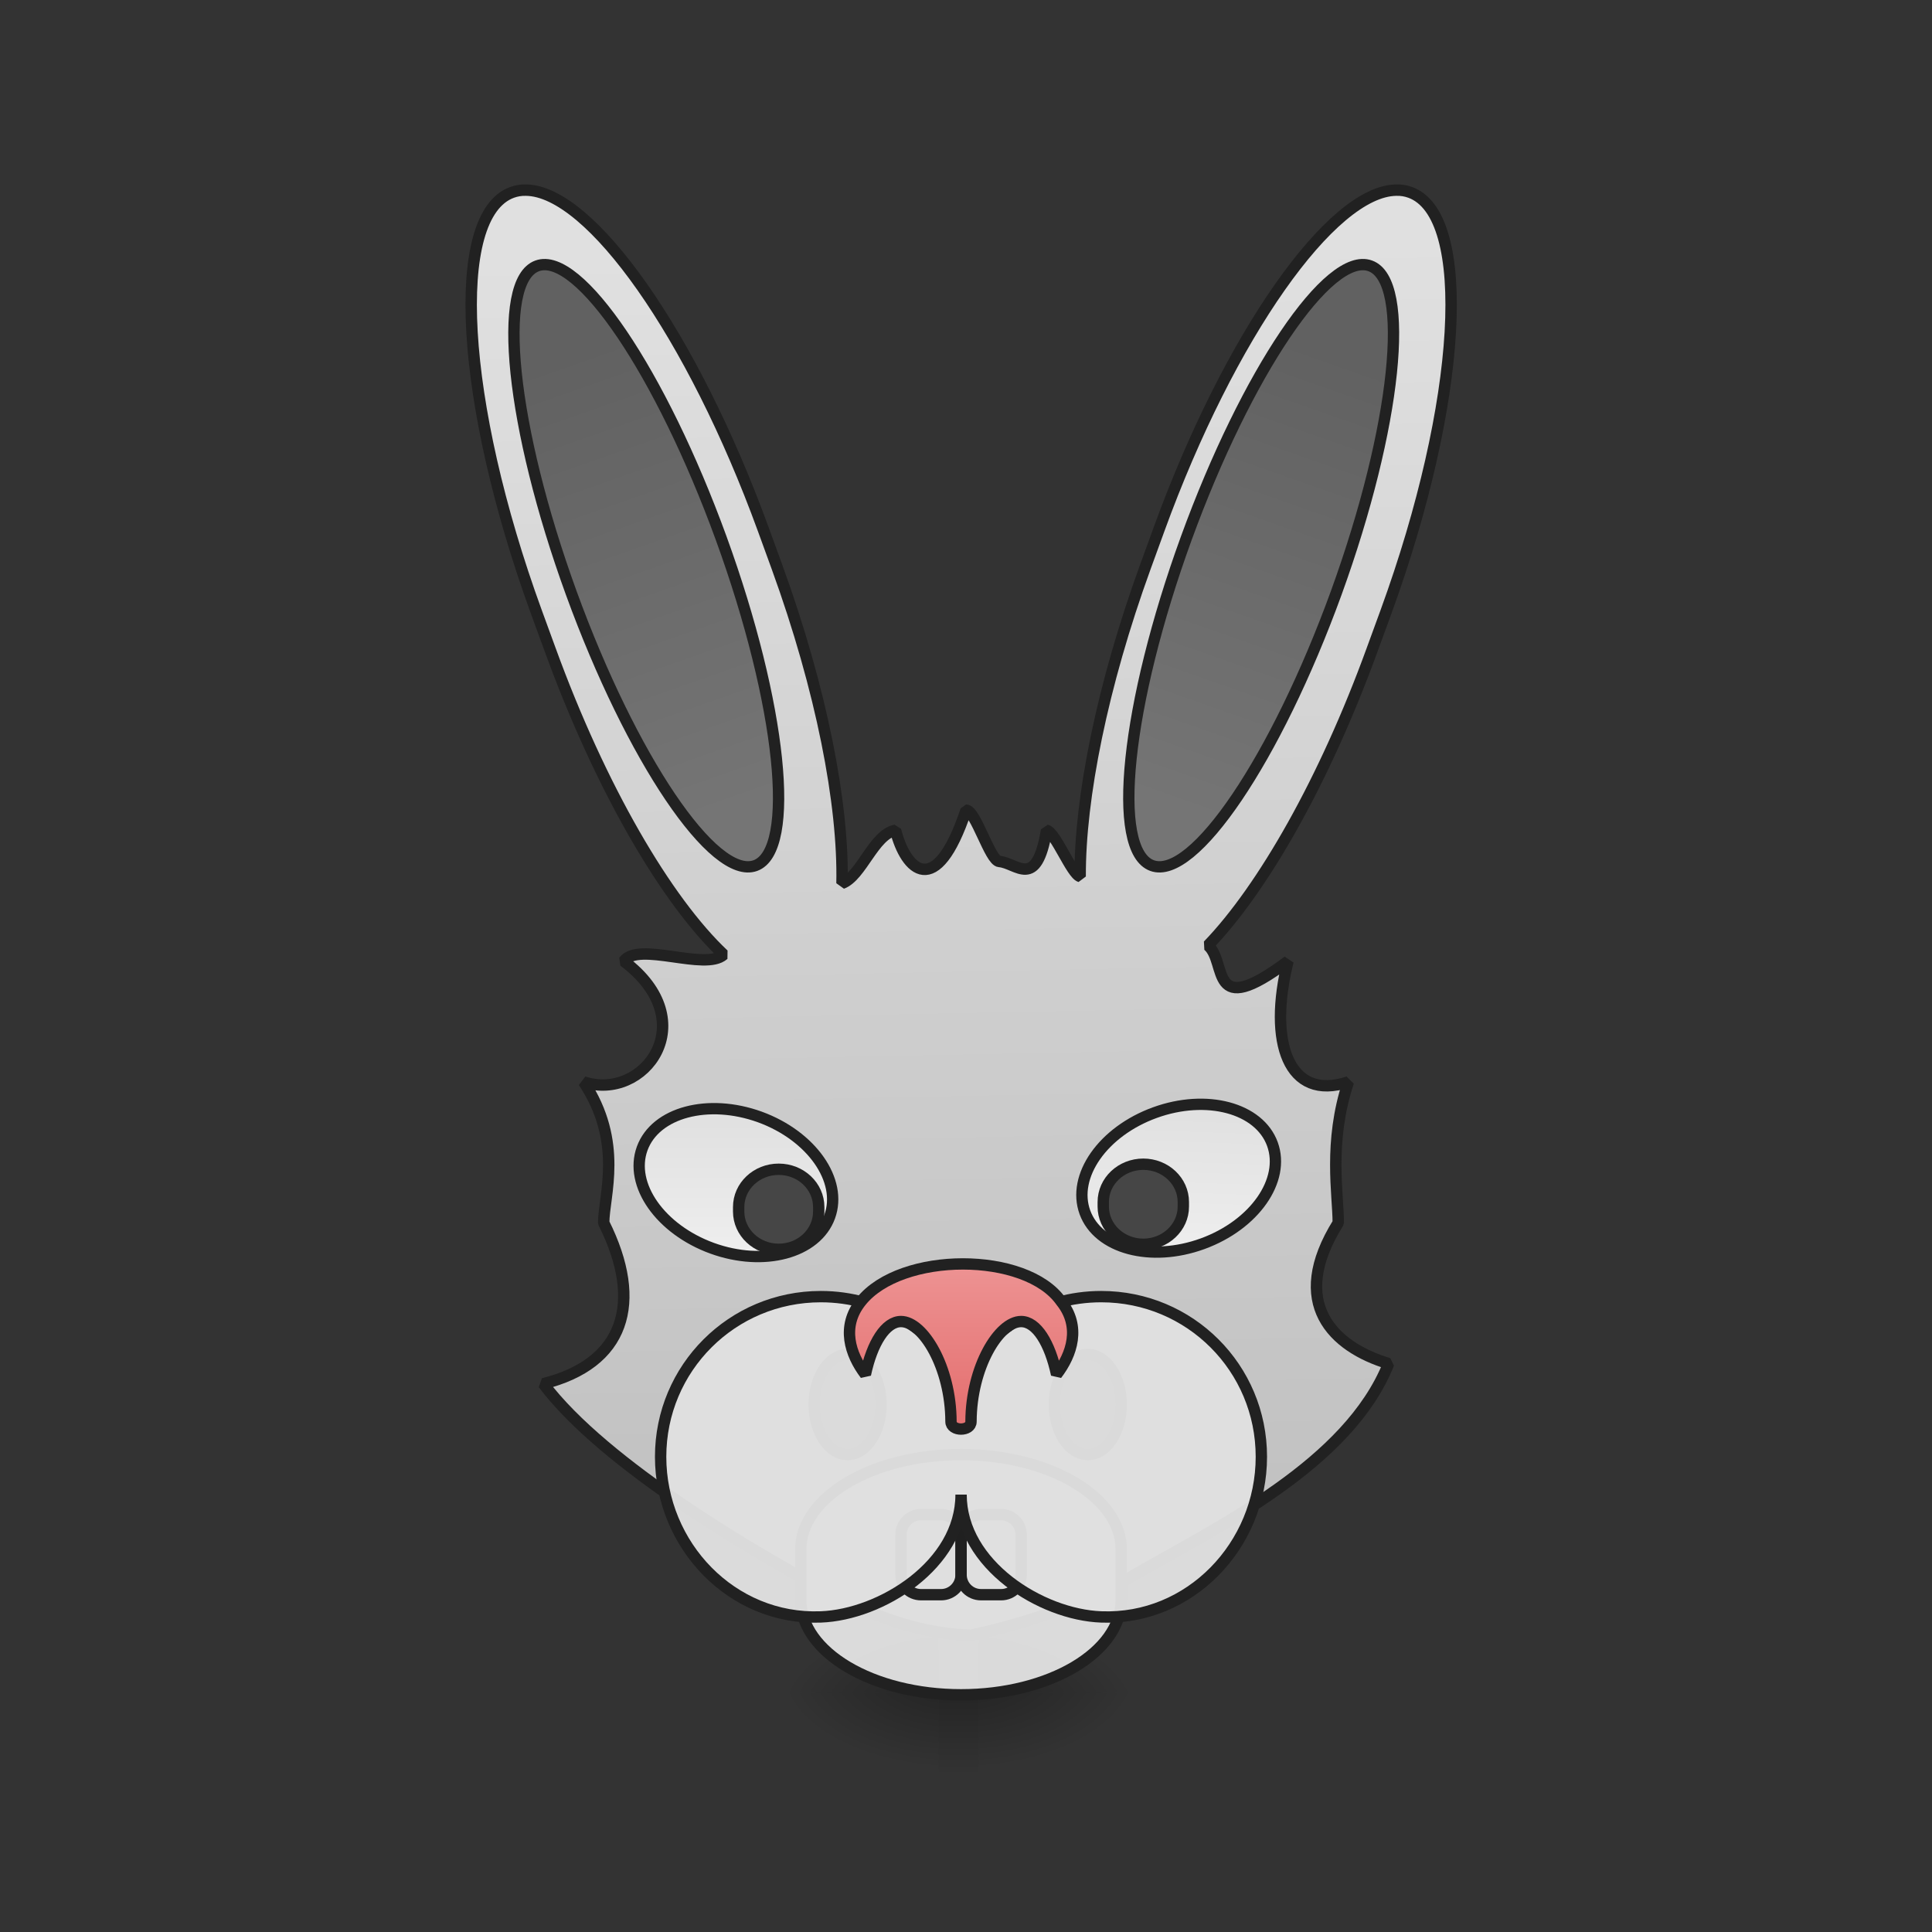 <?xml version="1.0" encoding="UTF-8"?>
<svg xmlns="http://www.w3.org/2000/svg" xmlns:xlink="http://www.w3.org/1999/xlink" width="48pt" height="48pt" viewBox="0 0 48 48" version="1.1">
<rect x="0" y="0" width="48" height="48" fill="#333333" stroke="none"/>
<defs>
<linearGradient id="linear0" gradientUnits="userSpaceOnUse" x1="254" y1="233.5" x2="254" y2="254.667" gradientTransform="matrix(0.094,0,0,0.094,4.961,20.158)">
<stop offset="0" style="stop-color:rgb(0%,0%,0%);stop-opacity:0.275;"/>
<stop offset="1" style="stop-color:rgb(0%,0%,0%);stop-opacity:0;"/>
</linearGradient>
<radialGradient id="radial0" gradientUnits="userSpaceOnUse" cx="450.909" cy="189.579" fx="450.909" fy="189.579" r="21.167" gradientTransform="matrix(0,-0.117,-0.211,-0,63.808,95.393)">
<stop offset="0" style="stop-color:rgb(0%,0%,0%);stop-opacity:0.314;"/>
<stop offset="0.222" style="stop-color:rgb(0%,0%,0%);stop-opacity:0.275;"/>
<stop offset="1" style="stop-color:rgb(0%,0%,0%);stop-opacity:0;"/>
</radialGradient>
<radialGradient id="radial1" gradientUnits="userSpaceOnUse" cx="450.909" cy="189.579" fx="450.909" fy="189.579" r="21.167" gradientTransform="matrix(-0,0.117,0.211,0,-16.178,-11.291)">
<stop offset="0" style="stop-color:rgb(0%,0%,0%);stop-opacity:0.314;"/>
<stop offset="0.222" style="stop-color:rgb(0%,0%,0%);stop-opacity:0.275;"/>
<stop offset="1" style="stop-color:rgb(0%,0%,0%);stop-opacity:0;"/>
</radialGradient>
<radialGradient id="radial2" gradientUnits="userSpaceOnUse" cx="450.909" cy="189.579" fx="450.909" fy="189.579" r="21.167" gradientTransform="matrix(-0,-0.117,0.211,-0,-16.178,95.393)">
<stop offset="0" style="stop-color:rgb(0%,0%,0%);stop-opacity:0.314;"/>
<stop offset="0.222" style="stop-color:rgb(0%,0%,0%);stop-opacity:0.275;"/>
<stop offset="1" style="stop-color:rgb(0%,0%,0%);stop-opacity:0;"/>
</radialGradient>
<radialGradient id="radial3" gradientUnits="userSpaceOnUse" cx="450.909" cy="189.579" fx="450.909" fy="189.579" r="21.167" gradientTransform="matrix(0,0.117,-0.211,0,63.808,-11.291)">
<stop offset="0" style="stop-color:rgb(0%,0%,0%);stop-opacity:0.314;"/>
<stop offset="0.222" style="stop-color:rgb(0%,0%,0%);stop-opacity:0.275;"/>
<stop offset="1" style="stop-color:rgb(0%,0%,0%);stop-opacity:0;"/>
</radialGradient>
<linearGradient id="linear1" gradientUnits="userSpaceOnUse" x1="-393.896" y1="83.02" x2="-270.5" y2="-277.945" gradientTransform="matrix(3.552,-1.293,1.293,3.552,1811.642,891.083)">
<stop offset="0" style="stop-color:rgb(74.118%,74.118%,74.118%);stop-opacity:1;"/>
<stop offset="1" style="stop-color:rgb(87.843%,87.843%,87.843%);stop-opacity:1;"/>
</linearGradient>
<linearGradient id="linear2" gradientUnits="userSpaceOnUse" x1="312.993" y1="-143.122" x2="314.375" y2="-14.771" gradientTransform="matrix(1,0,0,1,2.352,9.713)">
<stop offset="0" style="stop-color:rgb(38.039%,38.039%,38.039%);stop-opacity:1;"/>
<stop offset="1" style="stop-color:rgb(45.882%,45.882%,45.882%);stop-opacity:1;"/>
</linearGradient>
<linearGradient id="linear3" gradientUnits="userSpaceOnUse" x1="312.993" y1="-143.122" x2="314.375" y2="-14.771" gradientTransform="matrix(1,0,0,1,2.352,9.713)">
<stop offset="0" style="stop-color:rgb(38.039%,38.039%,38.039%);stop-opacity:1;"/>
<stop offset="1" style="stop-color:rgb(45.882%,45.882%,45.882%);stop-opacity:1;"/>
</linearGradient>
<linearGradient id="linear4" gradientUnits="userSpaceOnUse" x1="208.138" y1="83.311" x2="220.807" y2="48.504" gradientTransform="matrix(1,0,0,1,0.217,-92.655)">
<stop offset="0" style="stop-color:rgb(87.843%,87.843%,87.843%);stop-opacity:1;"/>
<stop offset="1" style="stop-color:rgb(93.333%,93.333%,93.333%);stop-opacity:1;"/>
</linearGradient>
<linearGradient id="linear5" gradientUnits="userSpaceOnUse" x1="222.25" y1="48.292" x2="208.138" y2="83.311" gradientTransform="matrix(1,0,0,1,43.683,131.533)">
<stop offset="0" style="stop-color:rgb(87.843%,87.843%,87.843%);stop-opacity:1;"/>
<stop offset="1" style="stop-color:rgb(93.333%,93.333%,93.333%);stop-opacity:1;"/>
</linearGradient>
<linearGradient id="linear6" gradientUnits="userSpaceOnUse" x1="960" y1="1315.118" x2="960" y2="1145.118" gradientTransform="matrix(0.265,0,0,0.265,0,-191.955)">
<stop offset="0" style="stop-color:rgb(89.804%,45.098%,45.098%);stop-opacity:1;"/>
<stop offset="1" style="stop-color:rgb(93.725%,60.392%,60.392%);stop-opacity:1;"/>
</linearGradient>
</defs>
<g id="surface1">
<path style=" stroke:none;fill-rule:nonzero;fill:url(#linear0);" d="M 23.32 42.051 L 24.312 42.051 L 24.312 44.035 L 23.32 44.035 Z M 23.32 42.051 "/>
<path style=" stroke:none;fill-rule:nonzero;fill:url(#radial0);" d="M 24.312 42.051 L 28.281 42.051 L 28.281 40.066 L 24.312 40.066 Z M 24.312 42.051 "/>
<path style=" stroke:none;fill-rule:nonzero;fill:url(#radial1);" d="M 23.32 42.051 L 19.348 42.051 L 19.348 44.035 L 23.32 44.035 Z M 23.32 42.051 "/>
<path style=" stroke:none;fill-rule:nonzero;fill:url(#radial2);" d="M 23.32 42.051 L 19.348 42.051 L 19.348 40.066 L 23.32 40.066 Z M 23.32 42.051 "/>
<path style=" stroke:none;fill-rule:nonzero;fill:url(#radial3);" d="M 24.312 42.051 L 28.281 42.051 L 28.281 44.035 L 24.312 44.035 Z M 24.312 42.051 "/>
<path style="fill-rule:nonzero;fill:url(#linear1);stroke-width:11.339;stroke-linecap:square;stroke-linejoin:bevel;stroke:rgb(12.941%,12.941%,12.941%);stroke-opacity:1;stroke-miterlimit:4;" d="M 522.785 188.958 C 517.903 188.801 513.337 189.588 508.928 191.163 C 446.414 213.838 457.122 399.804 533.02 608.131 L 546.719 645.608 C 596.793 783.232 662.299 895.19 719.144 948.728 C 700.721 965.105 634.585 935.344 619.941 955.184 C 699.933 1015.179 639.939 1095.171 579.945 1075.173 C 619.941 1135.167 599.943 1188.705 599.943 1215.16 C 639.939 1295.152 619.941 1355.146 539.948 1375.144 C 599.943 1455.137 752.684 1545.837 840.235 1590.872 C 881.806 1611.815 924.636 1623.939 964.947 1625.042 C 1026.201 1611.815 1079.582 1591.817 1125.404 1566.15 C 1211.223 1516.706 1340.03 1455.137 1380.026 1355.146 C 1324.755 1338.455 1280.035 1295.152 1329.952 1215.16 C 1329.952 1187.446 1320.031 1135.167 1340.03 1075.173 C 1280.035 1095.171 1260.037 1035.177 1280.035 955.184 C 1200.043 1015.179 1220.198 956.129 1200.515 939.595 C 1254.998 883.065 1316.252 775.989 1363.649 645.608 L 1377.349 608.131 C 1453.247 399.804 1463.955 213.838 1401.441 191.163 C 1397.032 189.588 1392.465 188.801 1387.584 188.958 C 1323.496 189.746 1222.246 332.409 1151.859 525.934 L 1138.159 563.568 C 1095.171 681.982 1073.126 793.153 1073.441 871.098 C 1064.938 868.579 1048.876 827.165 1040.058 825.118 C 1029.98 885.112 1010.612 857.556 993.134 856.139 C 983.843 855.509 969.514 805.12 960.066 805.12 C 929.99 895.19 900.072 865.114 889.994 825.118 C 868.264 829.055 856.139 870.783 836.771 877.869 C 838.503 799.451 816.458 685.289 772.21 563.568 L 758.51 525.934 C 687.966 332.409 586.873 189.746 522.785 188.958 Z M 522.785 188.958 " transform="matrix(0.025,-0,0,0.025,-0,-0)"/>
<path style="fill-rule:nonzero;fill:url(#linear2);stroke-width:3;stroke-linecap:square;stroke-linejoin:bevel;stroke:rgb(12.941%,12.941%,12.941%);stroke-opacity:1;stroke-miterlimit:4;" d="M 316.237 -158.279 C 327.926 -158.321 337.423 -120.412 337.423 -73.637 C 337.423 -26.862 327.941 11.039 316.237 11.043 C 304.573 11.032 295.075 -26.878 295.076 -73.653 C 295.091 -120.389 304.573 -158.289 316.237 -158.279 Z M 316.237 -158.279 " transform="matrix(-0.088,0.032,0.032,0.088,46.242,10.414)"/>
<path style="fill-rule:nonzero;fill:url(#linear3);stroke-width:3;stroke-linecap:square;stroke-linejoin:bevel;stroke:rgb(12.941%,12.941%,12.941%);stroke-opacity:1;stroke-miterlimit:4;" d="M 316.241 -158.28 C 327.931 -158.323 337.389 -120.399 337.427 -73.638 C 337.427 -26.863 327.945 11.037 316.241 11.041 C 304.538 11.044 295.08 -26.879 295.08 -73.654 C 295.095 -120.39 304.577 -158.291 316.241 -158.28 Z M 316.241 -158.28 " transform="matrix(0.088,0.032,-0.032,0.088,1.148,10.414)"/>
<path style="fill-rule:nonzero;fill:url(#linear4);stroke-width:3;stroke-linecap:square;stroke-linejoin:bevel;stroke:rgb(12.941%,12.941%,12.941%);stroke-opacity:1;stroke-miterlimit:4;" d="M 217.17 -44.368 C 231.8 -44.363 243.632 -36.066 243.629 -25.825 C 243.641 -15.624 231.789 -7.302 217.159 -7.306 C 202.583 -7.335 190.697 -15.608 190.7 -25.848 C 190.703 -36.089 202.58 -44.358 217.17 -44.368 Z M 217.17 -44.368 " transform="matrix(0.088,0.032,0.032,-0.088,0,20.158)"/>
<path style="fill-rule:nonzero;fill:url(#linear5);stroke-width:3;stroke-linecap:square;stroke-linejoin:bevel;stroke:rgb(12.941%,12.941%,12.941%);stroke-opacity:1;stroke-miterlimit:4;" d="M 260.64 179.836 C 275.269 179.841 287.102 188.138 287.113 198.339 C 287.11 208.58 275.273 216.863 260.643 216.859 C 246.014 216.854 234.181 208.557 234.17 198.356 C 234.173 188.115 246.01 179.832 260.64 179.836 Z M 260.64 179.836 " transform="matrix(0.088,-0.032,0.032,0.088,0,20.158)"/>
<path style="fill-rule:nonzero;fill:rgb(25.882%,25.882%,25.882%);fill-opacity:1;stroke-width:3;stroke-linecap:square;stroke-linejoin:bevel;stroke:rgb(12.941%,12.941%,12.941%);stroke-opacity:1;stroke-miterlimit:4;" d="M 224.02 143.549 C 228.895 143.549 232.853 149.465 232.853 156.756 C 232.853 164.089 228.895 170.005 224.02 170.005 C 219.146 170.005 215.188 164.089 215.188 156.756 C 215.188 149.465 219.146 143.549 224.02 143.549 Z M 224.02 143.549 " transform="matrix(0.094,0,0,0.094,0,20.158)"/>
<path style="fill-rule:nonzero;fill:rgb(25.882%,25.882%,25.882%);fill-opacity:0.965;stroke-width:3;stroke-linecap:square;stroke-linejoin:bevel;stroke:rgb(12.941%,12.941%,12.941%);stroke-opacity:1;stroke-miterlimit:4;" d="M 205.814 94.595 C 211.646 94.595 216.396 99.053 216.396 104.594 L 216.396 105.761 C 216.396 111.302 211.646 115.76 205.814 115.76 C 199.981 115.76 195.231 111.302 195.231 105.761 L 195.231 104.594 C 195.231 99.053 199.981 94.595 205.814 94.595 Z M 205.814 94.595 " transform="matrix(0.094,0,0,0.094,0,20.158)"/>
<path style="fill-rule:nonzero;fill:rgb(25.882%,25.882%,25.882%);fill-opacity:0.965;stroke-width:3;stroke-linecap:square;stroke-linejoin:bevel;stroke:rgb(12.941%,12.941%,12.941%);stroke-opacity:1;stroke-miterlimit:4;" d="M 302.179 93.262 C 308.012 93.262 312.762 97.72 312.762 103.261 L 312.762 104.469 C 312.762 109.969 308.012 114.427 302.179 114.427 C 296.347 114.427 291.597 109.969 291.597 104.469 L 291.597 103.261 C 291.597 97.72 296.347 93.262 302.179 93.262 Z M 302.179 93.262 " transform="matrix(0.094,0,0,0.094,0,20.158)"/>
<path style="fill-rule:nonzero;fill:rgb(25.882%,25.882%,25.882%);fill-opacity:1;stroke-width:3;stroke-linecap:square;stroke-linejoin:bevel;stroke:rgb(12.941%,12.941%,12.941%);stroke-opacity:1;stroke-miterlimit:4;" d="M 287.514 143.549 C 292.389 143.549 296.347 149.465 296.347 156.756 C 296.347 164.089 292.389 170.005 287.514 170.005 C 282.64 170.005 278.682 164.089 278.682 156.756 C 278.682 149.465 282.64 143.549 287.514 143.549 Z M 287.514 143.549 " transform="matrix(0.094,0,0,0.094,0,20.158)"/>
<path style="fill-rule:nonzero;fill:rgb(87.843%,87.843%,87.843%);fill-opacity:0.965;stroke-width:3;stroke-linecap:square;stroke-linejoin:bevel;stroke:rgb(12.941%,12.941%,12.941%);stroke-opacity:1;stroke-miterlimit:4;" d="M 254.017 170.005 C 277.39 170.005 296.347 181.254 296.347 195.086 L 296.347 208.418 C 296.347 222.25 277.39 233.499 254.017 233.499 C 230.603 233.499 211.646 222.25 211.646 208.418 L 211.646 195.086 C 211.646 181.254 230.603 170.005 254.017 170.005 Z M 254.017 170.005 " transform="matrix(0.094,0,0,0.094,0,20.158)"/>
<path style="fill:none;stroke-width:3;stroke-linecap:square;stroke-linejoin:round;stroke:rgb(12.941%,12.941%,12.941%);stroke-opacity:0.996;stroke-miterlimit:4;" d="M 243.435 185.878 L 248.726 185.878 C 251.643 185.878 254.017 188.253 254.017 191.17 L 254.017 201.752 C 254.017 204.668 251.643 207.043 248.726 207.043 L 243.435 207.043 C 240.477 207.043 238.144 204.668 238.144 201.752 L 238.144 191.17 C 238.144 188.253 240.477 185.878 243.435 185.878 Z M 243.435 185.878 " transform="matrix(0.094,0,0,0.094,0,20.158)"/>
<path style="fill:none;stroke-width:3;stroke-linecap:square;stroke-linejoin:round;stroke:rgb(12.941%,12.941%,12.941%);stroke-opacity:0.996;stroke-miterlimit:4;" d="M 259.309 185.878 L 264.6 185.878 C 267.516 185.878 269.891 188.253 269.891 191.17 L 269.891 201.752 C 269.891 204.668 267.516 207.043 264.6 207.043 L 259.309 207.043 C 256.351 207.043 254.017 204.668 254.017 201.752 L 254.017 191.17 C 254.017 188.253 256.351 185.878 259.309 185.878 Z M 259.309 185.878 " transform="matrix(0.094,0,0,0.094,0,20.158)"/>
<path style="fill-rule:nonzero;fill:rgb(87.843%,87.843%,87.843%);fill-opacity:0.965;stroke-width:3;stroke-linecap:square;stroke-linejoin:bevel;stroke:rgb(12.941%,12.941%,12.941%);stroke-opacity:1;stroke-miterlimit:4;" d="M 216.938 128.259 C 193.523 128.259 174.608 147.132 174.608 170.588 C 174.608 194.044 193.523 213.834 216.938 212.917 C 232.853 212.334 254.017 199.085 254.017 180.587 C 254.017 199.085 275.182 212.334 291.056 212.917 C 314.47 213.834 333.385 194.044 333.385 170.588 C 333.385 147.132 314.512 128.259 291.056 128.259 C 275.057 128.259 261.225 137.05 254.017 150.048 C 246.81 137.05 232.936 128.259 216.938 128.259 Z M 216.938 128.259 " transform="matrix(0.094,0,0,0.094,0,20.158)"/>
<path style="fill-rule:nonzero;fill:url(#linear6);stroke-width:3;stroke-linecap:square;stroke-linejoin:bevel;stroke:rgb(12.941%,12.941%,12.941%);stroke-opacity:1;stroke-miterlimit:4;" d="M 227.562 129.55 C 222.27 136.175 224.687 143.507 228.728 148.84 C 230.52 140.508 234.061 134.842 238.144 134.842 C 243.977 134.842 251.309 146.882 251.351 161.297 C 251.351 163.922 256.642 163.922 256.642 161.297 C 256.684 146.882 264.016 134.842 269.891 134.842 C 273.974 134.842 277.474 140.508 279.265 148.84 C 283.348 143.507 285.764 136.175 280.473 129.55 C 271.182 116.302 238.144 116.302 227.562 129.55 Z M 227.562 129.55 " transform="matrix(0.094,0,0,0.094,0,20.158)"/>
</g>
</svg>
